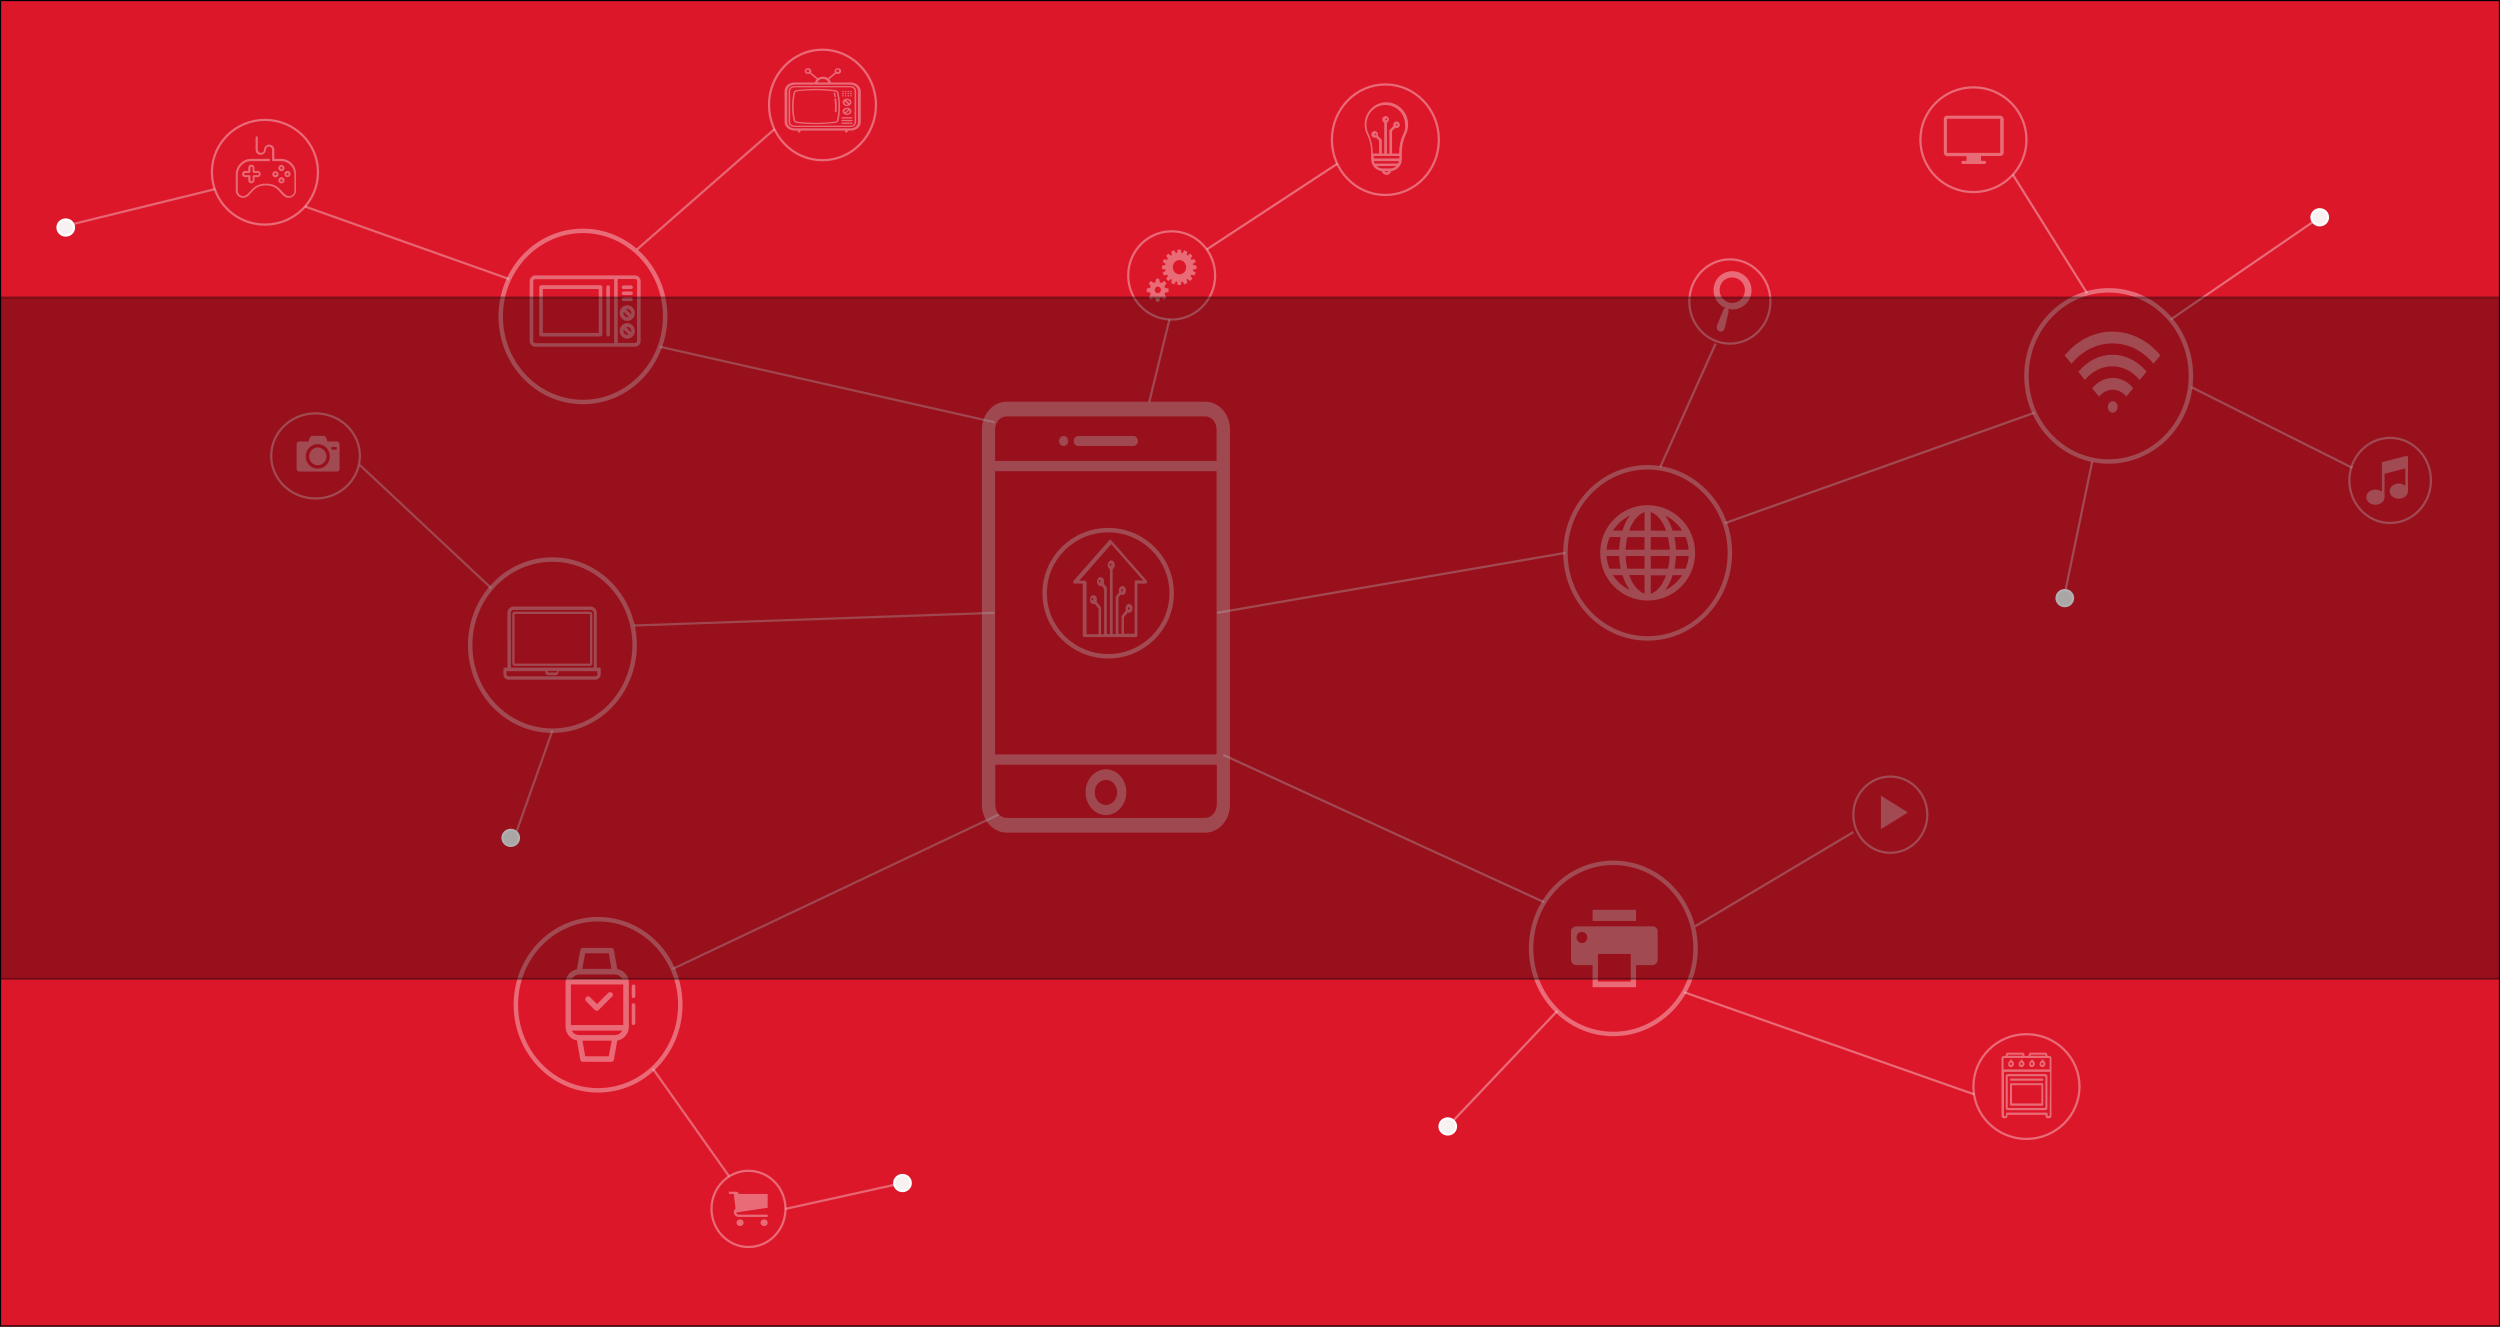 <?xml version="1.0" encoding="utf-8"?>
<!-- Generator: Adobe Illustrator 19.0.0, SVG Export Plug-In . SVG Version: 6.00 Build 0)  -->
<svg version="1.1" xmlns="http://www.w3.org/2000/svg" xmlns:xlink="http://www.w3.org/1999/xlink" x="0px" y="0px"
	 viewBox="263 123.6 1121.9 595.3" style="enable-background:new 263 123.6 1121.9 595.3;" xml:space="preserve">
<rect x="263" y="123.6" width="1121.9" height="595.3" fill="#333333" stroke="none"/>
<style type="text/css">
	.st0{fill:#DD172A;stroke:#000000;stroke-miterlimit:10;}
	.st1{opacity:0.36;}
	.st2{fill:#F9FAF8;stroke:#F9FAF8;stroke-width:0.5;stroke-miterlimit:10;}
	.st3{fill:#FFFFFF;}
	.st4{fill:#FAFAFA;}
	.st5{fill:#FEFFFD;}
	.st6{fill:#FEFEFD;}
	.st7{fill:none;stroke:#FAFAFA;stroke-miterlimit:10;}
	.st8{fill:none;stroke:#FFFFFF;stroke-miterlimit:10;}
	.st9{fill:none;stroke:#FDFDFC;stroke-miterlimit:10;}
	.st10{fill:none;stroke:#F7F2EF;stroke-miterlimit:10;}
	.st11{fill:none;stroke:#FFFFFF;stroke-width:2;stroke-miterlimit:10;}
	.st12{fill:#F7F1F1;stroke:#FFFFFF;stroke-miterlimit:10;}
	.st13{opacity:0.31;stroke:#000000;stroke-miterlimit:10;}
</style>
<g id="Capa_1">
	<g id="BackGround">
		<rect id="XMLID_79_" x="263" y="123.6" class="st0" width="1121.9" height="595.3"/>
	</g>
	<g id="iconos" class="st1">
		<g id="Capa_5">
			<g id="XMLID_89_">
				<path id="XMLID_95_" class="st2" d="M803.8,304.1h-89c-6,0-10.9,5.5-10.9,12.2v168.5c0,6.7,4.9,12.2,10.9,12.2h89
					c6,0,10.9-5.5,10.9-12.2V316.3C814.7,309.5,809.8,304.1,803.8,304.1z M709.3,334.8h99.9v127.6h-99.9L709.3,334.8L709.3,334.8z
					 M714.8,310.2h89c3,0,5.4,2.7,5.4,6.1v14.4h-99.9v-14.4C709.3,312.9,711.8,310.2,714.8,310.2z M803.8,490.9h-89
					c-3,0-5.4-2.7-5.4-6.1v-18.3h99.9v18.3C809.2,488.1,806.8,490.9,803.8,490.9z"/>
				<path id="XMLID_92_" class="st2" d="M759.3,469.1c-4.9,0-8.9,4.5-8.9,10s4,10,8.9,10s8.9-4.5,8.9-10S764.2,469.1,759.3,469.1z
					 M759.3,485.1c-2.9,0-5.3-2.7-5.3-5.9c0-3.3,2.4-5.9,5.3-5.9s5.3,2.7,5.3,5.9S762.2,485.1,759.3,485.1z"/>
				<path id="XMLID_81_" class="st2" d="M746.9,323.5h24.7c1,0,1.8-0.9,1.8-2s-0.8-2-1.8-2h-24.7c-1,0-1.8,0.9-1.8,2
					S745.9,323.5,746.9,323.5z"/>
				<path id="XMLID_80_" class="st2" d="M740.3,323.5c0.5,0,0.9-0.2,1.3-0.6c0.3-0.4,0.5-0.9,0.5-1.4s-0.2-1.1-0.5-1.4
					c-0.3-0.4-0.8-0.6-1.3-0.6s-0.9,0.2-1.3,0.6c-0.3,0.4-0.5,0.9-0.5,1.4s0.2,1.1,0.5,1.4C739.4,323.3,739.9,323.5,740.3,323.5z"/>
			</g>
		</g>
		<g id="Capa_11">
			<path id="XMLID_110_" class="st3" d="M777.6,384.2l-16-18.2c-0.2-0.3-0.6-0.3-0.8,0l-16,18.2c-0.2,0.2-0.3,0.5-0.2,0.8
				s0.3,0.5,0.6,0.5h3.7v23.2c0,0.4,0.3,0.8,0.6,0.8h23.3c0.3,0,0.6-0.3,0.6-0.8v-23.2h3.7c0.3,0,0.5-0.2,0.6-0.5
				C777.8,384.8,777.8,384.4,777.6,384.2L777.6,384.2z M761,377c0-0.3,0.2-0.5,0.4-0.5c0.2,0,0.4,0.2,0.4,0.5c0,0.3-0.2,0.5-0.4,0.5
				C761.2,377.5,761,377.3,761,377z M772.8,384c-0.3,0-0.6,0.3-0.6,0.8V408h-4.8v-7.4l1.7-2.1c0.2,0.1,0.4,0.1,0.6,0.1
				c0.9,0,1.6-0.9,1.6-2s-0.7-2-1.6-2s-1.6,0.9-1.6,2c0,0.3,0.1,0.6,0.2,0.9l-1.8,2.3c-0.1,0.1-0.2,0.3-0.2,0.5v7.7h-1.4v-16.2
				l1.1-1.4c0.2,0.1,0.4,0.2,0.7,0.2c0.9,0,1.6-0.9,1.6-2s-0.7-2-1.6-2c-0.9,0-1.6,0.9-1.6,2c0,0.3,0,0.5,0.1,0.8l-1.3,1.7
				c-0.1,0.1-0.2,0.3-0.2,0.5v16.5h-1.4V379c0.6-0.3,1-1,1-1.9c0-1.1-0.7-2-1.6-2c-0.9,0-1.6,0.9-1.6,2c0,0.9,0.4,1.6,1,1.9v29.1
				h-1.4v-20.6c0-0.2-0.1-0.4-0.2-0.5l-1.2-1.5c0.1-0.3,0.2-0.6,0.2-0.9c0-1.1-0.7-2-1.6-2s-1.6,0.9-1.6,2s0.7,2,1.6,2
				c0.2,0,0.4,0,0.5-0.1l1.1,1.4v20.3h-1.4v-11.8c0-0.2-0.1-0.4-0.2-0.5l-1.8-2.3c0.1-0.3,0.2-0.6,0.2-0.9c0-1.1-0.7-2-1.6-2
				c-0.9,0-1.6,0.9-1.6,2s0.7,2,1.6,2c0.2,0,0.4,0,0.6-0.1l1.7,2.1v11.5h-5.4V385c0-0.4-0.3-0.8-0.6-0.8h-2.7l14.4-16.4l14.4,16.4
				L772.8,384L772.8,384z M769.2,396.6c0-0.3,0.2-0.5,0.4-0.5c0.2,0,0.4,0.2,0.4,0.5s-0.2,0.5-0.4,0.5
				C769.4,397.1,769.2,396.9,769.2,396.6z M766.1,388.5c0-0.3,0.2-0.5,0.4-0.5c0.2,0,0.4,0.2,0.4,0.5s-0.2,0.5-0.4,0.5
				C766.3,389,766.1,388.8,766.1,388.5z M756.5,384.9c-0.2,0-0.4-0.2-0.4-0.5s0.2-0.5,0.4-0.5s0.4,0.2,0.4,0.5
				S756.7,384.9,756.5,384.9z M753.2,393c-0.2,0-0.4-0.2-0.4-0.5s0.2-0.5,0.4-0.5s0.4,0.2,0.4,0.5C753.6,392.8,753.4,393,753.2,393z
				"/>
		</g>
		<g id="Capa_12">
			<g id="XMLID_117_">
				<path id="XMLID_123_" class="st3" d="M527.7,398.1H494c-0.6,0-1.1,0.5-1.1,1.2v21.9c0,0.7,0.5,1.2,1.1,1.2h33.7
					c0.6,0,1.1-0.5,1.1-1.2v-21.9C528.7,398.6,528.3,398.1,527.7,398.1L527.7,398.1z M527.8,421.2c0,0.1-0.1,0.2-0.1,0.2H494
					c-0.1,0-0.1-0.1-0.1-0.2v-21.9c0-0.1,0.1-0.2,0.1-0.2h33.7c0.1,0,0.1,0.1,0.1,0.2L527.8,421.2L527.8,421.2z"/>
				<path id="XMLID_118_" class="st3" d="M531.9,423.2h-1.1v-24.5c0-1.6-1.2-2.9-2.7-2.9h-34.7c-1.5,0-2.7,1.3-2.7,2.9v24.5h-1.1
					c-0.4,0-0.7,0.3-0.7,0.8v2.1c0,1.4,1,2.5,2.3,2.5h39.1c1.2,0,2.3-1.1,2.3-2.5V424C532.6,423.5,532.3,423.2,531.9,423.2z
					 M492.2,398.7c0-0.8,0.6-1.4,1.3-1.4h34.7c0.7,0,1.3,0.6,1.3,1.4v24.5h-37.2L492.2,398.7L492.2,398.7z M508.8,424.7h4.1v0.4
					c0,0.2-0.1,0.3-0.3,0.3h-3.5c-0.2,0-0.3-0.1-0.3-0.3V424.7L508.8,424.7z M531.2,426.1c0,0.5-0.4,1-0.9,1h-39.1
					c-0.5,0-0.9-0.4-0.9-1v-1.3h1.1h16.3v0.4c0,0.7,0.6,1.4,1.2,1.4h3.5c0.7,0,1.2-0.6,1.2-1.4v-0.4h16.3h1.1v1.3H531.2z"/>
			</g>
		</g>
		<g id="Capa_13">
			<g id="XMLID_17_">
				<path id="XMLID_33_" class="st4" d="M548,247.2h-44.8c-1.4,0-2.5,1.2-2.5,2.6v26.8c0,1.4,1.1,2.6,2.5,2.6H548
					c1.4,0,2.5-1.2,2.5-2.6v-26.8C550.5,248.4,549.4,247.2,548,247.2z M502.3,276.6v-26.8c0-0.5,0.4-0.9,0.9-0.9h35.4v28.7h-35.4
					C502.7,277.5,502.3,277.1,502.3,276.6z M548.9,276.6c0,0.5-0.4,0.9-0.9,0.9h-7.8v-28.7h7.8c0.5,0,0.9,0.4,0.9,0.9V276.6z"/>
				<path id="XMLID_12_" class="st4" d="M535.9,251.6c-0.4,0-0.8,0.4-0.8,0.8v21.4c0,0.5,0.4,0.8,0.8,0.8c0.4,0,0.8-0.4,0.8-0.8
					v-21.4C536.7,252,536.4,251.6,535.9,251.6z"/>
				<path id="XMLID_29_" class="st4" d="M532.5,251.6h-26.7c-0.4,0-0.8,0.4-0.8,0.8v21.4c0,0.5,0.4,0.8,0.8,0.8h26.7
					c0.4,0,0.8-0.4,0.8-0.8v-21.4C533.3,252,532.9,251.6,532.5,251.6z M531.7,273h-25.1v-19.7h25.1V273z"/>
				<path id="XMLID_25_" class="st4" d="M544.5,268.6c-1.9,0-3.4,1.6-3.4,3.5s1.5,3.5,3.4,3.5s3.4-1.6,3.4-3.5
					S546.4,268.6,544.5,268.6z M546.3,272.1c0,0.2,0,0.4-0.1,0.6l-2.2-2.3c0.2-0.1,0.4-0.1,0.5-0.1
					C545.5,270.3,546.3,271.1,546.3,272.1z M542.8,272.1c0-0.2,0-0.4,0.1-0.6l2.2,2.3c-0.2,0.1-0.4,0.1-0.5,0.1
					C543.6,273.9,542.8,273.1,542.8,272.1z"/>
				<path id="XMLID_21_" class="st4" d="M544.5,260.6c-1.9,0-3.4,1.6-3.4,3.5s1.5,3.5,3.4,3.5s3.4-1.6,3.4-3.5
					S546.4,260.6,544.5,260.6z M546.3,264.1c0,0.2,0,0.4-0.1,0.6l-2.2-2.3c0.2-0.1,0.4-0.1,0.5-0.1
					C545.5,262.2,546.3,263.1,546.3,264.1z M542.8,264.1c0-0.2,0-0.4,0.1-0.6l2.2,2.3c-0.2,0.1-0.4,0.1-0.5,0.1
					C543.6,265.9,542.8,265.1,542.8,264.1z"/>
				<path id="XMLID_3_" class="st4" d="M542.8,258.7h3.4c0.4,0,0.8-0.4,0.8-0.8c0-0.4-0.4-0.8-0.8-0.8h-3.4c-0.4,0-0.8,0.4-0.8,0.8
					C542,258.3,542.4,258.7,542.8,258.7z"/>
				<path id="XMLID_2_" class="st4" d="M542.8,256h3.4c0.4,0,0.8-0.4,0.8-0.8s-0.4-0.8-0.8-0.8h-3.4c-0.4,0-0.8,0.4-0.8,0.8
					S542.4,256,542.8,256z"/>
				<path id="XMLID_16_" class="st4" d="M542.8,253.3h3.4c0.4,0,0.8-0.4,0.8-0.8c0-0.5-0.4-0.8-0.8-0.8h-3.4c-0.4,0-0.8,0.4-0.8,0.8
					S542.4,253.3,542.8,253.3z"/>
			</g>
		</g>
		<g id="Capa_14">
			<g id="XMLID_30_">
				<path id="XMLID_35_" class="st3" d="M540,558.5l-1.5-8.5c-0.1-0.6-0.6-1-1.2-1h-12.7c-0.6,0-1.1,0.4-1.2,1l-1.5,8.6
					c-2.9,0.5-5.1,3.1-5.1,6.1v19.7c0,3,2.2,5.6,5.1,6.1l1.5,8.6c0.1,0.6,0.6,1,1.2,1h12.7c0.6,0,1.1-0.4,1.2-1l1.5-8.5
					c2.9-0.5,5.2-3.1,5.2-6.1v-19.9C545.2,561.5,542.9,559,540,558.5z M519.2,583.6v-18.2h23.5v18.2H519.2z M525.6,551.4h10.6l1.2,7
					h-13.1L525.6,551.4z M522.9,560.9h16l0,0c1.4,0,2.7,0.8,3.3,2h-22.6C520.3,561.7,521.5,560.9,522.9,560.9z M536.2,597.6h-10.6
					l-1.2-7h13.1L536.2,597.6z M538.9,588.1L538.9,588.1h-16c-1.4,0-2.7-0.8-3.3-2h22.6C541.6,587.3,540.4,588.1,538.9,588.1z"/>
				<path id="XMLID_19_" class="st3" d="M537.7,569.2c-0.5-0.5-1.3-0.5-1.8,0l-5,5l-3.1-3.1c-0.5-0.5-1.3-0.5-1.8,0s-0.5,1.3,0,1.8
					l3.9,3.9c0.2,0.2,0.5,0.4,0.9,0.4c0.4,0,0.6-0.1,0.9-0.4l5.9-5.9C538.2,570.5,538.2,569.7,537.7,569.2z"/>
				<path id="XMLID_18_" class="st3" d="M547.3,565.4c-0.5,0-0.8,0.4-0.8,0.8v4.5c0,0.5,0.4,0.8,0.8,0.8c0.5,0,0.8-0.4,0.8-0.8v-4.5
					C548.1,565.7,547.8,565.4,547.3,565.4z"/>
				<path id="XMLID_28_" class="st3" d="M547.3,573.8c-0.5,0-0.8,0.4-0.8,0.8v8.2c0,0.5,0.4,0.8,0.8,0.8c0.5,0,0.8-0.4,0.8-0.8v-8.2
					C548.1,574.2,547.8,573.8,547.3,573.8z"/>
			</g>
		</g>
		<g id="Capa_15">
			<path id="XMLID_31_" class="st3" d="M1211.1,293.2c3.6,0,6.8,1.7,9.2,4.6l-3.1,3.7c-1.6-1.9-3.7-3-6.1-3c-2.4,0-4.6,1.2-6.1,3.1
				l-3.1-3.7C1204.2,295,1207.5,293.2,1211.1,293.2z M1195.7,290.4c4.1-4.9,9.5-7.6,15.3-7.6s11.2,2.7,15.3,7.6l-3.1,3.7
				c-3.3-3.9-7.6-6.1-12.3-6.1s-9,2.2-12.3,6.1L1195.7,290.4z M1222.9,275.3c3.6,1.8,6.9,4.5,9.6,7.8l0,0l-3.1,3.7
				c-4.9-5.9-11.4-9.1-18.4-9.1c-6.9,0-13.5,3.2-18.4,9.1l-3.1-3.7c2.8-3.3,6-6,9.6-7.8c3.7-1.9,7.7-2.9,11.8-2.9
				C1215.2,272.4,1219.1,273.4,1222.9,275.3L1222.9,275.3z M1208.9,306.2c0-1.4,1-2.6,2.2-2.6c1.2,0,2.2,1.2,2.2,2.6
				c0,1.4-1,2.6-2.2,2.6C1209.9,308.8,1208.9,307.6,1208.9,306.2z"/>
		</g>
		<g id="Capa_16">
			<path id="XMLID_55_" class="st3" d="M1002.4,350.3c-11.8,0-21.3,9.6-21.3,21.4c0,11.8,9.5,21.4,21.3,21.4s21.3-9.6,21.3-21.4
				C1023.7,359.9,1014.1,350.3,1002.4,350.3z M1014.4,378.8c0.4-1.8,0.6-3.7,0.7-5.7h5.7c-0.1,2-0.6,3.9-1.4,5.7H1014.4z
				 M990.3,364.6c-0.4,1.8-0.6,3.7-0.7,5.7H984c0.1-2,0.6-3.9,1.4-5.7H990.3z M1011.5,364.6c0.4,1.8,0.7,3.7,0.8,5.7h-8.5v-5.7
				H1011.5z M1003.8,361.7v-8.3c0.6,0.2,1.3,0.5,1.9,1c1.2,0.8,2.3,2.1,3.3,3.7c0.7,1.1,1.2,2.3,1.7,3.7L1003.8,361.7L1003.8,361.7z
				 M995.8,358.1c1-1.6,2.1-2.9,3.3-3.7c0.6-0.4,1.3-0.8,1.9-1v8.3h-6.9C994.5,360.4,995.1,359.2,995.8,358.1L995.8,358.1z
				 M1001,364.6v5.7h-8.5c0.1-2,0.3-3.9,0.8-5.7H1001z M985.3,378.8c-0.8-1.8-1.2-3.7-1.4-5.7h5.7c0.1,2,0.3,3.9,0.7,5.7H985.3z
				 M992.5,373.1h8.5v5.7h-7.7C992.8,377,992.6,375.1,992.5,373.1z M1001,381.7v8.3c-0.6-0.2-1.3-0.5-1.9-1
				c-1.2-0.8-2.3-2.1-3.3-3.7c-0.7-1.1-1.2-2.3-1.7-3.7L1001,381.7L1001,381.7z M1009,385.4c-1,1.6-2.1,2.9-3.3,3.7
				c-0.6,0.4-1.3,0.8-1.9,1v-8.3h6.9C1010.2,383,1009.6,384.3,1009,385.4L1009,385.4z M1003.8,378.8v-5.7h8.5
				c-0.1,2-0.3,3.9-0.8,5.7H1003.8z M1015.1,370.3c-0.1-2-0.3-3.9-0.7-5.7h5c0.8,1.8,1.2,3.7,1.4,5.7H1015.1z M1017.9,361.7h-4.3
				c-0.8-2.6-2-4.9-3.3-6.7c1.9,0.9,3.6,2.1,5.1,3.6C1016.4,359.6,1017.2,360.6,1017.9,361.7z M989.3,358.6c1.5-1.5,3.2-2.7,5.1-3.6
				c-1.4,1.8-2.5,4.1-3.3,6.7h-4.3C987.5,360.6,988.4,359.6,989.3,358.6z M986.8,381.7h4.3c0.8,2.6,2,4.9,3.3,6.7
				c-1.9-0.9-3.6-2.1-5.1-3.6C988.4,383.8,987.5,382.8,986.8,381.7z M1015.4,384.8c-1.5,1.5-3.2,2.7-5.1,3.6
				c1.4-1.8,2.5-4.1,3.3-6.7h4.3C1017.2,382.8,1016.4,383.8,1015.4,384.8z"/>
		</g>
		<g id="Capa_17">
			<path id="XMLID_60_" class="st3" d="M977.7,531.9h19.5v5h-19.5V531.9z"/>
			<path id="XMLID_56_" class="st3" d="M1004.6,539.3h-34.2c-1.3,0-2.4,1.1-2.4,2.5v12.4c0,1.4,1.1,2.5,2.4,2.5h7.3v9.9h19.5v-9.9
				h7.3c1.3,0,2.4-1.1,2.4-2.5v-12.4C1007.1,540.4,1006,539.3,1004.6,539.3z M972.9,546.8c-1.3,0-2.4-1.1-2.4-2.5
				c0-1.4,1.1-2.5,2.4-2.5s2.4,1.1,2.4,2.5C975.3,545.7,974.2,546.8,972.9,546.8z M994.8,564.1h-14.7v-12.4h14.7V564.1z"/>
		</g>
		<g id="Capa_18">
			<path id="XMLID_119_" class="st5" d="M785.6,252l0.9-1.3l-1-1l-1.3,0.9c-0.2-0.1-0.5-0.2-0.7-0.3l-0.3-1.6h-1.4l-0.3,1.6
				c-0.3,0.1-0.5,0.2-0.7,0.3l-1.3-0.9l-1,1l0.9,1.3c-0.1,0.2-0.2,0.5-0.3,0.8l-1.5,0.3v1.5l1.5,0.3c0.1,0.3,0.2,0.5,0.3,0.8
				l-0.9,1.3l1,1l1.3-0.9c0.2,0.1,0.5,0.2,0.7,0.3l0.3,1.6h1.4l0.3-1.6c0.3-0.1,0.5-0.2,0.7-0.3l1.3,0.9l1-1l-0.9-1.3
				c0.1-0.2,0.2-0.5,0.3-0.8l1.5-0.3v-1.5l-1.5-0.3C785.8,252.5,785.7,252.2,785.6,252L785.6,252z M782.6,255.2
				c-0.8,0-1.4-0.7-1.4-1.5s0.6-1.5,1.4-1.5s1.4,0.7,1.4,1.5S783.3,255.2,782.6,255.2z M799.9,244.3v-1.5l-1.5-0.3
				c0-0.2-0.1-0.4-0.1-0.5l1.3-0.8l-0.5-1.3l-1.5,0.3c-0.1-0.2-0.2-0.3-0.3-0.5l0.8-1.3l-1-1l-1.2,0.9c-0.1-0.1-0.3-0.2-0.4-0.3
				l0.3-1.5l-1.3-0.6l-0.8,1.3c-0.2,0-0.3-0.1-0.5-0.1l-0.3-1.5h-1.4l-0.3,1.5c-0.2,0-0.3,0.1-0.5,0.1l-0.8-1.3l-1.3,0.6l0.3,1.5
				c-0.2,0.1-0.3,0.2-0.4,0.3l-1.2-0.9l-1,1l0.8,1.3c-0.1,0.1-0.2,0.3-0.3,0.5l-1.5-0.3l-0.5,1.3l1.3,0.8c0,0.2-0.1,0.4-0.1,0.5
				l-1.5,0.3v1.5l1.5,0.3c0,0.2,0.1,0.4,0.1,0.5l-1.3,0.8l0.5,1.3l1.5-0.3c0.1,0.2,0.2,0.3,0.3,0.5l-0.8,1.3l1,1l1.2-0.9
				c0.1,0.1,0.3,0.2,0.4,0.3l-0.3,1.5l1.3,0.6l0.8-1.3c0.2,0,0.3,0.1,0.5,0.1l0.3,1.5h1.4l0.3-1.5c0.2,0,0.3-0.1,0.5-0.1l0.8,1.3
				l1.3-0.6l-0.3-1.5c0.2-0.1,0.3-0.2,0.4-0.3l1.2,0.9l1-1l-0.8-1.3c0.1-0.1,0.2-0.3,0.3-0.5l1.5,0.3l0.5-1.3l-1.3-0.8
				c0-0.2,0.1-0.4,0.1-0.5L799.9,244.3z M792.3,246.7c-1.7,0-3-1.4-3-3.2c0-1.8,1.4-3.2,3-3.2s3,1.4,3,3.2
				C795.3,245.3,794,246.7,792.3,246.7z"/>
		</g>
		<g id="Capa_19">
			<g id="XMLID_139_">
				<path id="XMLID_162_" class="st3" d="M1170.1,602.5c0.8,0,1.4-0.7,1.4-1.5c0-0.7-0.4-1.2-0.9-1.4v-0.1c0-0.3-0.2-0.5-0.4-0.5
					s-0.4,0.2-0.4,0.5v0.1c-0.5,0.2-0.9,0.8-0.9,1.4C1168.7,601.8,1169.3,602.5,1170.1,602.5z M1170.1,600.5c0.3,0,0.5,0.2,0.5,0.5
					s-0.2,0.5-0.5,0.5s-0.5-0.2-0.5-0.5S1169.8,600.5,1170.1,600.5z"/>
				<path id="XMLID_159_" class="st3" d="M1165.4,602.5c0.8,0,1.4-0.7,1.4-1.5c0-0.7-0.4-1.2-0.9-1.4v-0.1c0-0.3-0.2-0.5-0.4-0.5
					s-0.4,0.2-0.4,0.5v0.1c-0.5,0.2-0.9,0.8-0.9,1.4C1164,601.8,1164.6,602.5,1165.4,602.5z M1165.4,600.5c0.3,0,0.5,0.2,0.5,0.5
					s-0.2,0.5-0.5,0.5s-0.5-0.2-0.5-0.5S1165.1,600.5,1165.4,600.5z"/>
				<path id="XMLID_156_" class="st3" d="M1179.5,602.5c0.8,0,1.4-0.7,1.4-1.5c0-0.7-0.4-1.2-0.9-1.4v-0.1c0-0.3-0.2-0.5-0.4-0.5
					s-0.4,0.2-0.4,0.5v0.1c-0.5,0.2-0.9,0.8-0.9,1.4C1178.1,601.8,1178.7,602.5,1179.5,602.5z M1179.5,600.5c0.3,0,0.5,0.2,0.5,0.5
					s-0.2,0.5-0.5,0.5s-0.5-0.2-0.5-0.5S1179.2,600.5,1179.5,600.5z"/>
				<path id="XMLID_153_" class="st3" d="M1174.8,602.5c0.8,0,1.4-0.7,1.4-1.5c0-0.7-0.4-1.2-0.9-1.4v-0.1c0-0.3-0.2-0.5-0.4-0.5
					c-0.2,0-0.4,0.2-0.4,0.5v0.1c-0.5,0.2-0.9,0.8-0.9,1.4C1173.4,601.8,1174,602.5,1174.8,602.5z M1174.8,600.5
					c0.3,0,0.5,0.2,0.5,0.5s-0.2,0.5-0.5,0.5c-0.3,0-0.5-0.2-0.5-0.5S1174.5,600.5,1174.8,600.5z"/>
				<path id="XMLID_129_" class="st3" d="M1179.5,607.6h-14.1c-0.2,0-0.4,0.2-0.4,0.5s0.2,0.5,0.4,0.5h14.1c0.2,0,0.4-0.2,0.4-0.5
					C1179.9,607.9,1179.8,607.6,1179.5,607.6z"/>
				<path id="XMLID_149_" class="st3" d="M1180.9,605.6H1164c-0.5,0-0.9,0.4-0.9,1v14.2c0,0.5,0.4,1,0.9,1h16.9c0.5,0,0.9-0.4,0.9-1
					v-14.2C1181.8,606.1,1181.4,605.6,1180.9,605.6z M1180.9,620.8C1180.9,620.8,1180.9,620.9,1180.9,620.8H1164l0,0v-14.2l0,0h16.9
					l0,0V620.8z"/>
				<path id="XMLID_146_" class="st3" d="M1179.5,609.7h-14.1c-0.2,0-0.4,0.2-0.4,0.5v9.1c0,0.3,0.2,0.5,0.4,0.5h14.1
					c0.2,0,0.4-0.2,0.4-0.5v-9.1C1179.9,609.9,1179.8,609.7,1179.5,609.7z M1179.1,618.8h-13.2v-8.2h13.2V618.8z"/>
				<path id="XMLID_140_" class="st3" d="M1182.8,597.5h-1V597c0-0.5-0.4-1-0.9-1h-6.6c-0.5,0-0.9,0.4-0.9,1v0.5h-1.9V597
					c0-0.5-0.4-1-0.9-1h-6.6c-0.5,0-0.9,0.4-0.9,1v0.5h-1c-0.5,0-0.9,0.4-0.9,1v25.9c0,0.5,0.4,1,0.9,1h0.9c0.5,0,0.9-0.4,0.9-1
					v-0.5h17v0.5c0,0.5,0.4,1,0.9,1h0.9c0.5,0,0.9-0.4,0.9-1v-25.9C1183.7,597.9,1183.3,597.5,1182.8,597.5z M1174.3,596.9
					L1174.3,596.9h6.6l0,0v0.5h-6.6V596.9z M1164,596.9L1164,596.9h6.6l0,0v0.5h-6.6V596.9z M1162.1,598.4h20.7l0,0v5.1h-20.7V598.4
					C1162.1,598.5,1162.1,598.4,1162.1,598.4z M1182.8,624.4h-0.9l0,0v-1c0-0.3-0.2-0.5-0.4-0.5h-17.9c-0.2,0-0.4,0.2-0.4,0.5v1l0,0
					h-0.9l0,0v-19.8h20.7L1182.8,624.4L1182.8,624.4z"/>
			</g>
		</g>
		<g id="Capa_20">
			<path id="XMLID_154_" class="st3" d="M892,172.4c-1.9-1.9-4.3-2.9-7-2.9c-5.3,0.1-9.6,4.5-9.6,10c0,1.6,0.4,3.1,1.1,4.5
				c1.2,2.3,1.8,5,1.8,7.8v3.2c0,2.8,2.1,5.1,4.8,5.4c0.2,1,1.1,1.7,2.1,1.7s1.9-0.7,2.1-1.7c2.7-0.3,4.8-2.6,4.8-5.4v-3.2
				c0-2.7,0.6-5.4,1.8-7.9c0.7-1.4,1-2.9,1-4.4C894.9,176.8,893.9,174.3,892,172.4L892,172.4z M891,193.6v1.1h-11.5v-1.1H891z
				 M884.7,177.2c0-0.2,0.2-0.4,0.4-0.4s0.4,0.2,0.4,0.4c0,0.2-0.2,0.4-0.4,0.4S884.7,177.4,884.7,177.2z M883.6,199.2
				c-1.1,0-2.1-0.4-2.8-1.1h8.8c-0.7,0.7-1.7,1.1-2.8,1.1H883.6L883.6,199.2z M879.9,197c-0.2-0.3-0.3-0.7-0.4-1.1h11.3
				c-0.1,0.4-0.2,0.8-0.4,1.1H879.9L879.9,197z M885.2,200.9c-0.4,0-0.7-0.2-0.9-0.5h1.8C885.9,200.7,885.6,200.9,885.2,200.9z
				 M892.9,183.4c-1.3,2.6-2,5.5-2,8.4v0.7h-3.2v-10.1l1.4-1.4c0.2,0.1,0.4,0.1,0.6,0.1c0.8,0,1.5-0.7,1.5-1.5s-0.7-1.5-1.5-1.5
				s-1.5,0.7-1.5,1.5c0,0.2,0,0.4,0.1,0.6l-1.6,1.6c-0.1,0.1-0.2,0.2-0.2,0.4v10.3h-1.1v-13.9c0.5-0.2,0.9-0.8,0.9-1.4
				c0-0.8-0.7-1.5-1.5-1.5s-1.5,0.7-1.5,1.5c0,0.6,0.4,1.2,0.9,1.4v13.9h-1.1v-6c0-0.1-0.1-0.3-0.2-0.4l-1.6-1.6
				c0.1-0.2,0.1-0.4,0.1-0.6c0-0.8-0.7-1.5-1.5-1.5s-1.5,0.7-1.5,1.5s0.7,1.5,1.5,1.5c0.2,0,0.4,0,0.6-0.1l1.4,1.4v5.8H879v-0.7
				c0-2.9-0.7-5.8-1.9-8.3c-0.6-1.2-0.9-2.6-0.9-4c0-4.8,3.8-8.8,8.5-8.8c2.3,0,4.5,0.9,6.2,2.5c1.7,1.7,2.6,3.9,2.6,6.3
				C893.8,180.9,893.5,182.2,892.9,183.4L892.9,183.4z M889.4,179.6c0-0.2,0.2-0.4,0.4-0.4s0.4,0.2,0.4,0.4s-0.2,0.4-0.4,0.4
				C889.6,180,889.4,179.8,889.4,179.6z M880.3,184.3c-0.2,0-0.4-0.2-0.4-0.4s0.2-0.4,0.4-0.4s0.4,0.2,0.4,0.4
				S880.5,184.3,880.3,184.3z"/>
		</g>
		<g id="Capa_21">
			<path id="XMLID_269_" class="st6" d="M401.7,328.4c0,2.2,1.8,4,3.9,4c2.2,0,3.9-1.8,3.9-4c0-2.2-1.8-4-3.9-4
				C403.5,324.4,401.7,326.2,401.7,328.4z M414.1,321.7h-4.2c-0.3-1.2-0.6-2.5-1.8-2.5h-4.8c-1.2,0-1.5,1.2-1.8,2.5h-4.2
				c-0.7,0-1.2,0.6-1.2,1.2V334c0,0.7,0.5,1.2,1.2,1.2h16.9c0.7,0,1.2-0.6,1.2-1.2v-11.1C415.3,322.2,414.7,321.7,414.1,321.7z
				 M405.6,333.9c-3,0-5.4-2.4-5.4-5.5s2.4-5.5,5.4-5.5s5.4,2.4,5.4,5.5S408.6,333.9,405.6,333.9z M414.1,325.4h-2.4v-1.2h2.4V325.4
				z"/>
		</g>
		<g id="Capa_22">
			<g id="XMLID_177_">
				<g id="XMLID_178_">
					<g id="XMLID_179_">
						<path id="XMLID_193_" class="st6" d="M375.8,205.9c0.7,0,1.4-0.6,1.4-1.4v-1.4h1.4c0.7,0,1.4-0.6,1.4-1.4s-0.6-1.4-1.4-1.4
							h-1.4v-1.4c0-0.8-0.6-1.4-1.4-1.4c-0.8,0-1.4,0.6-1.4,1.4v1.4H373c-0.7,0-1.4,0.6-1.4,1.4s0.6,1.4,1.4,1.4h1.4v1.4
							C374.4,205.3,375,205.9,375.8,205.9z M373.1,202.2c-0.2,0-0.5-0.2-0.5-0.5s0.2-0.5,0.5-0.5h1.8c0.2,0,0.5-0.2,0.5-0.5v-1.8
							c0-0.3,0.2-0.5,0.5-0.5c0.2,0,0.5,0.2,0.5,0.5v1.8c0,0.3,0.2,0.5,0.5,0.5h1.8c0.2,0,0.5,0.2,0.5,0.5s-0.2,0.5-0.5,0.5h-1.8
							c-0.2,0-0.5,0.2-0.5,0.5v1.8c0,0.3-0.2,0.5-0.5,0.5c-0.2,0-0.5-0.2-0.5-0.5v-1.8c0-0.3-0.2-0.5-0.5-0.5H373.1z"/>
						<path id="XMLID_173_" class="st6" d="M389.3,194.9h-3.2v-4.1c0-1.3-1-2.3-2.3-2.3c-1.2,0-2.3,1-2.3,2.3c0,0.8-0.6,1.4-1.4,1.4
							c-0.8,0-1.4-0.6-1.4-1.4v-5.5c0-0.3-0.2-0.5-0.5-0.5c-0.3,0-0.5,0.2-0.5,0.5v5.5c0,1.3,1,2.3,2.3,2.3c1.2,0,2.3-1,2.3-2.3
							c0-0.8,0.6-1.4,1.4-1.4c0.8,0,1.4,0.6,1.4,1.4v4.6c0,0.3,0.2,0.5,0.5,0.5h3.6c3.2,0,5.9,2.7,5.9,6v7.4c0,1.5-1.3,2.3-2.3,2.3
							c-1.3,0-2.1-0.9-3.1-2c-1.4-1.6-3.2-3.6-7.3-3.6s-5.9,2-7.3,3.6c-1,1.1-1.8,2-3.1,2c-0.9,0-2.3-0.9-2.3-2.3v-7.4
							c0-3.2,2.7-6,5.9-6h8.1c0.2,0,0.5-0.2,0.5-0.5s-0.2-0.5-0.5-0.5h-8.1c-3.7,0-6.8,3.2-6.8,6.9v7.4c0,1.9,1.7,3.2,3.2,3.2
							c1.7,0,2.7-1.1,3.7-2.3c1.4-1.5,2.9-3.3,6.6-3.3s5.3,1.7,6.6,3.3c1,1.2,2,2.3,3.7,2.3c1.5,0,3.2-1.3,3.2-3.2v-7.4
							C396,198,392.9,194.9,389.3,194.9z"/>
						<path id="XMLID_189_" class="st6" d="M392,203.1c0.7,0,1.4-0.6,1.4-1.4s-0.6-1.4-1.4-1.4s-1.4,0.6-1.4,1.4
							S391.2,203.1,392,203.1z M392,201.3c0.2,0,0.5,0.2,0.5,0.5s-0.2,0.5-0.5,0.5c-0.2,0-0.5-0.2-0.5-0.5
							C391.5,201.5,391.7,201.3,392,201.3z"/>
						<path id="XMLID_186_" class="st6" d="M389.3,197.6c-0.7,0-1.4,0.6-1.4,1.4s0.6,1.4,1.4,1.4c0.8,0,1.4-0.6,1.4-1.4
							S390,197.6,389.3,197.6z M389.3,199.5c-0.2,0-0.5-0.2-0.5-0.5s0.2-0.5,0.5-0.5c0.2,0,0.5,0.2,0.5,0.5
							C389.7,199.3,389.5,199.5,389.3,199.5z"/>
						<path id="XMLID_183_" class="st6" d="M386.6,200.4c-0.7,0-1.4,0.6-1.4,1.4s0.6,1.4,1.4,1.4c0.8,0,1.4-0.6,1.4-1.4
							S387.3,200.4,386.6,200.4z M386.6,202.2c-0.2,0-0.5-0.2-0.5-0.5s0.2-0.5,0.5-0.5c0.2,0,0.5,0.2,0.5,0.5
							C387,202,386.8,202.2,386.6,202.2z"/>
						<path id="XMLID_180_" class="st6" d="M389.3,205.9c0.7,0,1.4-0.6,1.4-1.4s-0.6-1.4-1.4-1.4c-0.8,0-1.4,0.6-1.4,1.4
							S388.5,205.9,389.3,205.9z M389.3,204.1c0.2,0,0.5,0.2,0.5,0.5s-0.2,0.5-0.5,0.5c-0.2,0-0.5-0.2-0.5-0.5
							S389,204.1,389.3,204.1z"/>
					</g>
				</g>
			</g>
		</g>
		<g id="Capa_23">
			<g id="XMLID_184_">
				<path id="XMLID_185_" class="st5" d="M1160.6,175.5L1160.6,175.5L1160.6,175.5h-23.8h-0.1l0,0c-0.8,0.1-1.4,0.6-1.4,1.4v0.1
					v15.1c0,0.3,0.1,0.5,0.2,0.8c0.3,0.5,0.7,0.8,1.4,0.8h8.6v2.1h-1.6c-0.4,0-0.7,0.3-0.7,0.7s0.3,0.7,0.7,0.7h9.7
					c0.4,0,0.7-0.3,0.7-0.7c0-0.4-0.3-0.7-0.7-0.7h-1.6v-2.2h8.6c0.6,0,1.1-0.3,1.4-0.8c0.1-0.2,0.2-0.5,0.2-0.8v-15v-0.1
					C1161.9,176.1,1161.3,175.5,1160.6,175.5z M1160.6,177v15.1c0,0.1,0,0.1-0.1,0.1h-23.7c-0.1,0-0.1,0-0.1-0.1V177v-0.1h23.9
					L1160.6,177L1160.6,177z"/>
			</g>
		</g>
		<g id="Capa_24">
			<path id="XMLID_187_" class="st3" d="M1342.4,328.3h1.2V344c0,1.9-1.8,3.4-4.1,3.4c-2.3,0-4.1-1.5-4.1-3.4s1.8-3.4,4.1-3.4
				c1.1,0,2.2,0.4,2.9,1v-7.8l-9.3,2.4v10.5c0,1.9-1.8,3.4-4.1,3.4c-2.3,0-4.1-1.5-4.1-3.4s1.8-3.4,4.1-3.4c1.1,0,2.2,0.4,2.9,1V331
				L1342.4,328.3z"/>
		</g>
		<g id="Capa_25">
			<path id="XMLID_182_" class="st3" d="M1107.1,480.7l12.1,7.5l-12.1,7.5V480.7z"/>
		</g>
		<g id="Capa_26">
			<path id="XMLID_192_" class="st3" d="M1037,270.9l1.6-6.9c0.2-0.7,0.1-1.4-0.1-1.8c1.9,0.5,4,0.3,5.9-0.7
				c4.2-2.1,5.8-7.3,3.7-11.5c-2.2-4.2-7.3-5.9-11.5-3.8c-4.2,2.1-5.8,7.3-3.7,11.5c1,1.9,2.5,3.3,4.4,4c-0.4,0.2-0.9,0.7-1.1,1.4
				l-2.7,6.6c-0.4,1.1,0.1,2.3,1.2,2.6C1035.6,272.7,1036.7,272,1037,270.9z M1035.3,256.4c-1.4-2.8-0.3-6.3,2.4-7.7
				c2.8-1.4,6.2-0.3,7.7,2.5s0.3,6.3-2.4,7.7C1040.2,260.4,1036.8,259.3,1035.3,256.4z"/>
		</g>
		<g id="Capa_28">
			<g id="XMLID_230_">
				<path id="XMLID_262_" class="st3" d="M644.7,160.6h-8.8c-0.1-0.5-0.4-1-0.8-1.4l3.1-2.6c0.2,0.1,0.5,0.2,0.8,0.2
					c0.8,0,1.5-0.6,1.5-1.3c0-0.7-0.7-1.3-1.5-1.3c-0.8,0-1.5,0.6-1.5,1.3c0,0.2,0.1,0.5,0.2,0.6l-3.1,2.6c-1.3-0.9-3.2-0.9-4.6,0
					l-3.1-2.6c0.1-0.2,0.2-0.4,0.2-0.6c0-0.7-0.7-1.3-1.5-1.3s-1.5,0.6-1.5,1.3c0,0.7,0.7,1.3,1.5,1.3c0.3,0,0.5-0.1,0.8-0.2
					l3.1,2.6c-0.4,0.4-0.7,0.9-0.8,1.4h-9.1c-2.5,0-4.5,1.7-4.5,3.8v14c0,2.1,2,3.8,4.5,3.8h1.4v0.4c0,0.3,0.3,0.5,0.6,0.5
					s0.6-0.2,0.6-0.5v-0.4h20v0.4c0,0.3,0.3,0.5,0.6,0.5c0.3,0,0.6-0.2,0.6-0.5v-0.4h1.4c2.5,0,4.5-1.7,4.5-3.8v-14
					C649.1,162.3,647.1,160.6,644.7,160.6L644.7,160.6z M638.9,154.8c0.4,0,0.7,0.3,0.7,0.6s-0.3,0.6-0.7,0.6s-0.7-0.3-0.7-0.6
					C638.2,155.1,638.5,154.8,638.9,154.8z M625.5,156.1c-0.4,0-0.7-0.3-0.7-0.6c0-0.3,0.3-0.6,0.7-0.6s0.7,0.3,0.7,0.6
					C626.3,155.8,625.9,156.1,625.5,156.1z M630.5,159.6c1-0.8,2.5-0.8,3.5,0c0.3,0.3,0.6,0.6,0.7,1h-4.8
					C629.9,160.2,630.2,159.9,630.5,159.6L630.5,159.6z M648,178.4c0,1.5-1.5,2.8-3.3,2.8h-25.1c-1.8,0-3.3-1.3-3.3-2.8v-14
					c0-1.5,1.5-2.8,3.3-2.8h25.1c1.8,0,3.3,1.3,3.3,2.8V178.4z"/>
				<path id="XMLID_259_" class="st3" d="M644.6,162.2h-25.1c-1.5,0-2.6,1-2.6,2.2v14c0,1.2,1.2,2.2,2.6,2.2h25.1
					c1.5,0,2.6-1,2.6-2.2v-14C647.3,163.2,646.1,162.2,644.6,162.2L644.6,162.2z M646.5,178.4c0,0.9-0.8,1.6-1.9,1.6h-25.1
					c-1,0-1.9-0.7-1.9-1.6v-14c0-0.9,0.8-1.6,1.9-1.6h25.1c1,0,1.9,0.7,1.9,1.6V178.4z"/>
				<path id="XMLID_256_" class="st3" d="M637.8,164c-5.7-0.7-11.5-0.7-17.2,0c-0.8,0.1-1.4,0.6-1.5,1.2c-0.9,4.1-0.9,8.3,0,12.4
					c0.1,0.6,0.8,1.1,1.5,1.2c2.9,0.4,5.7,0.5,8.6,0.5c2.9,0,5.8-0.2,8.6-0.5c0.8-0.1,1.4-0.6,1.5-1.2c0.9-4.1,0.9-8.3,0-12.4
					C639.2,164.6,638.6,164.1,637.8,164L637.8,164z M638.6,177.5c-0.1,0.4-0.4,0.7-0.9,0.7c-5.6,0.7-11.4,0.7-17,0
					c-0.4-0.1-0.8-0.3-0.9-0.7c-0.9-4-0.9-8.1,0-12.2c0.1-0.4,0.4-0.7,0.9-0.7c2.8-0.4,5.7-0.5,8.5-0.5s5.7,0.2,8.5,0.5
					c0.4,0.1,0.8,0.3,0.9,0.7C639.5,169.4,639.5,173.5,638.6,177.5z"/>
				<path id="XMLID_219_" class="st3" d="M637.8,167.7c-0.2,0-0.4,0.2-0.3,0.4c0.2,1.8,0.3,3.7,0.1,5.6c0,0.2,0.1,0.3,0.4,0.3l0,0
					c0.2,0,0.4-0.1,0.4-0.3c0.2-1.9,0.1-3.8-0.1-5.7C638.2,167.8,638,167.6,637.8,167.7L637.8,167.7z"/>
				<path id="XMLID_218_" class="st3" d="M637.8,167.2c0.2,0,0.4-0.2,0.3-0.4c-0.1-0.5-0.2-0.9-0.3-1.4c0-0.2-0.2-0.3-0.4-0.3
					c-0.2,0-0.3,0.2-0.3,0.4c0.1,0.4,0.2,0.9,0.3,1.4C637.4,167.1,637.5,167.2,637.8,167.2C637.7,167.2,637.8,167.2,637.8,167.2
					L637.8,167.2z"/>
				<path id="XMLID_217_" class="st3" d="M645.2,176.2H641c-0.2,0-0.4,0.1-0.4,0.3c0,0.2,0.2,0.3,0.4,0.3h4.2c0.2,0,0.4-0.1,0.4-0.3
					C645.6,176.3,645.4,176.2,645.2,176.2z"/>
				<path id="XMLID_216_" class="st3" d="M645.2,177.4H641c-0.2,0-0.4,0.1-0.4,0.3c0,0.2,0.2,0.3,0.4,0.3h4.2c0.2,0,0.4-0.1,0.4-0.3
					C645.6,177.5,645.4,177.4,645.2,177.4z"/>
				<path id="XMLID_215_" class="st3" d="M645.2,178.6H641c-0.2,0-0.4,0.1-0.4,0.3s0.2,0.3,0.4,0.3h4.2c0.2,0,0.4-0.1,0.4-0.3
					S645.4,178.6,645.2,178.6z"/>
				<path id="XMLID_247_" class="st3" d="M641.7,172.4c-0.8,0.6-0.8,1.7,0,2.3c0.4,0.3,0.9,0.5,1.4,0.5s1-0.2,1.4-0.5
					c0.4-0.3,0.6-0.7,0.6-1.2c0-0.4-0.2-0.9-0.6-1.2C643.7,171.8,642.5,171.8,641.7,172.4z M642.3,172.9c0.2-0.2,0.5-0.3,0.9-0.3
					c0.2,0,0.4,0,0.5,0.1l-1.6,1.4C641.8,173.7,641.9,173.2,642.3,172.9L642.3,172.9z M644,174.3c-0.4,0.3-0.9,0.4-1.4,0.2l1.6-1.4
					c0.1,0.1,0.1,0.3,0.1,0.5C644.3,173.9,644.2,174.1,644,174.3L644,174.3z"/>
				<path id="XMLID_243_" class="st3" d="M641.7,170.7c0.4,0.3,0.9,0.5,1.4,0.5s1-0.2,1.4-0.5c0.4-0.3,0.6-0.7,0.6-1.2
					s-0.2-0.9-0.6-1.2c-0.8-0.6-2-0.6-2.8,0C641,169,641,170.1,641.7,170.7z M642.3,170.3c-0.4-0.3-0.4-0.8-0.2-1.2l1.6,1.4
					C643.2,170.7,642.6,170.6,642.3,170.3L642.3,170.3z M644,168.8c0.2,0.2,0.4,0.4,0.4,0.7c0,0.2,0,0.3-0.1,0.5l-1.6-1.4
					c0.2-0.1,0.4-0.1,0.5-0.1C643.4,168.5,643.7,168.6,644,168.8L644,168.8z"/>
				<path id="XMLID_208_" class="st3" d="M641.3,165.9c0.1,0,0.2,0,0.3-0.1c0.1-0.1,0.1-0.1,0.1-0.2s0-0.2-0.1-0.2
					c-0.1-0.1-0.2-0.1-0.3-0.1c-0.1,0-0.2,0-0.3,0.1c-0.1,0.1-0.1,0.1-0.1,0.2s0,0.2,0.1,0.2C641.1,165.9,641.2,165.9,641.3,165.9z"
					/>
				<path id="XMLID_207_" class="st3" d="M642.5,165.9c0.1,0,0.2,0,0.3-0.1c0.1-0.1,0.1-0.1,0.1-0.2s0-0.2-0.1-0.2
					c-0.1-0.1-0.2-0.1-0.3-0.1s-0.2,0-0.3,0.1c-0.1,0.1-0.1,0.1-0.1,0.2s0,0.2,0.1,0.2C642.3,165.9,642.4,165.9,642.5,165.9z"/>
				<path id="XMLID_206_" class="st3" d="M643.7,165.9c0.1,0,0.2,0,0.3-0.1c0.1-0.1,0.1-0.1,0.1-0.2s0-0.2-0.1-0.2
					c-0.1-0.1-0.2-0.1-0.3-0.1c-0.1,0-0.2,0-0.3,0.1c-0.1,0.1-0.1,0.1-0.1,0.2s0,0.2,0.1,0.2S643.6,165.9,643.7,165.9z"/>
				<path id="XMLID_205_" class="st3" d="M644.9,165.9c0.1,0,0.2,0,0.3-0.1c0.1-0.1,0.1-0.1,0.1-0.2s0-0.2-0.1-0.2
					c-0.1-0.1-0.2-0.1-0.3-0.1s-0.2,0-0.3,0.1c-0.1,0.1-0.1,0.1-0.1,0.2s0,0.2,0.1,0.2C644.7,165.9,644.8,165.9,644.9,165.9z"/>
				<path id="XMLID_204_" class="st3" d="M641.3,165c0.1,0,0.2,0,0.3-0.1c0.1-0.1,0.1-0.1,0.1-0.2s0-0.2-0.1-0.2
					c-0.1-0.1-0.2-0.1-0.3-0.1c-0.1,0-0.2,0-0.3,0.1c-0.1,0.1-0.1,0.1-0.1,0.2c0,0.1,0,0.2,0.1,0.2C641.1,165,641.2,165,641.3,165z"
					/>
				<path id="XMLID_203_" class="st3" d="M642.5,165c0.1,0,0.2,0,0.3-0.1c0.1-0.1,0.1-0.1,0.1-0.2s0-0.2-0.1-0.2
					c-0.1-0.1-0.2-0.1-0.3-0.1s-0.2,0-0.3,0.1c-0.1,0.1-0.1,0.1-0.1,0.2c0,0.1,0,0.2,0.1,0.2C642.3,165,642.4,165,642.5,165z"/>
				<path id="XMLID_202_" class="st3" d="M643.7,165c0.1,0,0.2,0,0.3-0.1c0.1-0.1,0.1-0.1,0.1-0.2s0-0.2-0.1-0.2
					c-0.1-0.1-0.2-0.1-0.3-0.1c-0.1,0-0.2,0-0.3,0.1c-0.1,0.1-0.1,0.1-0.1,0.2c0,0.1,0,0.2,0.1,0.2C643.5,165,643.6,165,643.7,165z"
					/>
				<path id="XMLID_201_" class="st3" d="M644.9,165c0.1,0,0.2,0,0.3-0.1c0.1-0.1,0.1-0.1,0.1-0.2s0-0.2-0.1-0.2
					c-0.1-0.1-0.2-0.1-0.3-0.1c-0.1,0-0.2,0-0.3,0.1c-0.1,0.1-0.1,0.1-0.1,0.2c0,0.1,0,0.2,0.1,0.2C644.7,165,644.8,165,644.9,165z"
					/>
				<path id="XMLID_200_" class="st3" d="M641.3,166.9c0.1,0,0.2,0,0.3-0.1c0.1-0.1,0.1-0.1,0.1-0.2c0-0.1,0-0.2-0.1-0.2
					c-0.1-0.1-0.2-0.1-0.3-0.1c-0.1,0-0.2,0-0.3,0.1c-0.1,0.1-0.1,0.1-0.1,0.2s0,0.2,0.1,0.2S641.2,166.9,641.3,166.9z"/>
				<path id="XMLID_199_" class="st3" d="M642.5,166.9c0.1,0,0.2,0,0.3-0.1c0.1-0.1,0.1-0.1,0.1-0.2s0-0.2-0.1-0.2
					c-0.1-0.1-0.2-0.1-0.3-0.1s-0.2,0-0.3,0.1c-0.1,0.1-0.1,0.1-0.1,0.2s0,0.2,0.1,0.2C642.3,166.8,642.4,166.9,642.5,166.9z"/>
				<path id="XMLID_198_" class="st3" d="M643.7,166.9c0.1,0,0.2,0,0.3-0.1c0.1-0.1,0.1-0.1,0.1-0.2s0-0.2-0.1-0.2
					c-0.1-0.1-0.2-0.1-0.3-0.1c-0.1,0-0.2,0-0.3,0.1c-0.1,0.1-0.1,0.1-0.1,0.2s0,0.2,0.1,0.2S643.6,166.9,643.7,166.9z"/>
				<path id="XMLID_197_" class="st3" d="M644.9,166.9c0.1,0,0.2,0,0.3-0.1c0.1-0.1,0.1-0.1,0.1-0.2s0-0.2-0.1-0.2
					c-0.1-0.1-0.2-0.1-0.3-0.1c-0.1,0-0.2,0-0.3,0.1c-0.1,0.1-0.1,0.1-0.1,0.2s0,0.2,0.1,0.2C644.7,166.8,644.8,166.9,644.9,166.9z"
					/>
			</g>
			<path id="XMLID_196_" class="st3" d="M596.7,672.3c0,0.9-0.7,1.5-1.6,1.5c-0.9,0-1.6-0.7-1.6-1.5s0.7-1.5,1.6-1.5
				C596,670.8,596.7,671.4,596.7,672.3z"/>
			<path id="XMLID_195_" class="st3" d="M607.5,672.3c0,0.9-0.7,1.5-1.6,1.5c-0.9,0-1.6-0.7-1.6-1.5s0.7-1.5,1.6-1.5
				C606.8,670.8,607.5,671.4,607.5,672.3z"/>
			<path id="XMLID_194_" class="st3" d="M607.5,665.6v-6.2h-13c0-0.6-0.5-1-1.1-1h-3.3v1h2.2l0.8,6.6c-0.5,0.4-0.8,1-0.8,1.6
				c0,1.1,1,2.1,2.2,2.1h13v-1h-13c-0.6,0-1.1-0.5-1.1-1l0,0L607.5,665.6z"/>
		</g>
	</g>
	<g id="rayas" class="st1">
		<g id="Capa_30">
			<line id="XMLID_229_" class="st7" x1="778.7" y1="304.1" x2="787.8" y2="267"/>
		</g>
		<g id="Capa_31">
			<line id="XMLID_231_" class="st8" x1="804.6" y1="235.5" x2="863.1" y2="197.1"/>
		</g>
		<g id="Capa_32">
			<line id="XMLID_232_" class="st8" x1="809.2" y1="398.6" x2="965.5" y2="371.7"/>
			<line id="XMLID_233_" class="st8" x1="1037" y1="358.4" x2="1176" y2="308.8"/>
			<line id="XMLID_234_" class="st8" x1="1166.3" y1="202" x2="1199.6" y2="255.2"/>
			<line id="XMLID_235_" class="st8" x1="1246.3" y1="297.3" x2="1318.7" y2="333.6"/>
		</g>
		<g id="Capa_33">
			<line id="XMLID_188_" class="st8" x1="1237.1" y1="267" x2="1304" y2="221.1"/>
			<line id="XMLID_236_" class="st8" x1="1201.9" y1="330.7" x2="1189.6" y2="390"/>
		</g>
		<g id="Capa_34">
			<line id="XMLID_238_" class="st8" x1="812" y1="462.4" x2="956" y2="528.5"/>
			<line id="XMLID_239_" class="st8" x1="1023.7" y1="539.3" x2="1094.7" y2="497"/>
			<line id="XMLID_240_" class="st8" x1="1018.8" y1="568.9" x2="1148.9" y2="614.7"/>
			<line id="XMLID_241_" class="st8" x1="961.8" y1="577.3" x2="912.7" y2="629.1"/>
		</g>
		<g id="Capa_35">
			<line id="XMLID_96_" class="st9" x1="1008" y1="333.3" x2="1032.9" y2="277.8"/>
		</g>
		<g id="Capa_36">
			<line id="XMLID_242_" class="st10" x1="709.3" y1="313.1" x2="559.1" y2="279.2"/>
			<line id="XMLID_245_" class="st10" x1="548.9" y1="235.5" x2="610.5" y2="181.6"/>
			<line id="XMLID_246_" class="st10" x1="491.4" y1="248.8" x2="399.9" y2="216.3"/>
			<line id="XMLID_248_" class="st10" x1="359.4" y1="208.5" x2="294.7" y2="224.4"/>
			<line id="XMLID_249_" class="st10" x1="709.3" y1="398.6" x2="547.5" y2="404.3"/>
			<line id="XMLID_250_" class="st10" x1="424.5" y1="332.3" x2="483.4" y2="387.5"/>
			<line id="XMLID_251_" class="st10" x1="510.9" y1="451.5" x2="493.8" y2="499.6"/>
			<line id="XMLID_252_" class="st10" x1="711" y1="489.2" x2="564.9" y2="558.4"/>
			<line id="XMLID_253_" class="st10" x1="556" y1="603.2" x2="590.2" y2="651.5"/>
			<line id="XMLID_254_" class="st10" x1="615.5" y1="666.1" x2="668" y2="654.5"/>
		</g>
	</g>
	<g id="circulo" class="st1">
		<g id="circulos">
			<ellipse id="XMLID_88_" class="st11" cx="760.3" cy="389.8" rx="28.5" ry="28.3"/>
		</g>
		<g id="circulos_copia">
			<ellipse id="XMLID_98_" class="st11" cx="1209.3" cy="292.3" rx="36.9" ry="38.4"/>
			<ellipse id="XMLID_160_" class="st11" cx="531.4" cy="574.5" rx="36.9" ry="38.4"/>
			<ellipse id="XMLID_266_" class="st11" cx="510.9" cy="413.1" rx="36.9" ry="38.4"/>
			<ellipse id="XMLID_99_" class="st11" cx="524.6" cy="265.6" rx="36.9" ry="38.4"/>
			<ellipse id="XMLID_90_" class="st11" cx="1002.4" cy="371.7" rx="36.9" ry="38.4"/>
			<ellipse id="XMLID_97_" class="st11" cx="987" cy="549.2" rx="36.9" ry="38.4"/>
		</g>
		<g id="circulos_copia_2">
			<ellipse id="XMLID_93_" class="st8" cx="788.8" cy="247.2" rx="19.5" ry="19.8"/>
			<ellipse id="XMLID_61_" class="st8" cx="1172.4" cy="611.2" rx="23.8" ry="23.5"/>
			<ellipse id="XMLID_1_" class="st8" cx="1148.6" cy="186.3" rx="23.8" ry="23.5"/>
			<ellipse id="XMLID_62_" class="st8" cx="381.9" cy="200.9" rx="23.8" ry="23.5"/>
		</g>
		<g id="circulos_copia_3">
			<ellipse id="XMLID_94_" class="st8" cx="1039.3" cy="258.9" rx="18.2" ry="18.9"/>
			<ellipse id="XMLID_138_" class="st8" cx="884.7" cy="186.3" rx="24" ry="24.8"/>
			<ellipse id="XMLID_152_" class="st8" cx="632.1" cy="170.7" rx="24" ry="24.8"/>
		</g>
		<g id="Capa_10">
			<ellipse id="XMLID_244_" class="st8" cx="1111.3" cy="489.2" rx="16.6" ry="17.1"/>
			<ellipse id="XMLID_157_" class="st8" cx="598.9" cy="666.1" rx="16.6" ry="17.1"/>
			<ellipse id="XMLID_155_" class="st8" cx="404.6" cy="328.2" rx="19.9" ry="19.1"/>
			<ellipse id="XMLID_237_" class="st8" cx="1335.6" cy="339.2" rx="18.3" ry="19.1"/>
		</g>
	</g>
	<g id="puntos">
		<g id="Capa_37">
			<ellipse id="XMLID_255_" class="st12" cx="292.5" cy="225.7" rx="3.7" ry="3.6"/>
			<ellipse id="XMLID_257_" class="st12" cx="492.2" cy="499.6" rx="3.7" ry="3.6"/>
			<ellipse id="XMLID_258_" class="st12" cx="668" cy="654.5" rx="3.7" ry="3.6"/>
			<ellipse id="XMLID_260_" class="st12" cx="912.7" cy="629.1" rx="3.7" ry="3.6"/>
			<ellipse id="XMLID_261_" class="st12" cx="1189.6" cy="392" rx="3.7" ry="3.6"/>
			<ellipse id="XMLID_263_" class="st12" cx="1304" cy="221.1" rx="3.7" ry="3.6"/>
		</g>
	</g>
</g>
<g id="Capa_2">
	<rect x="263" y="257.1" class="st13" width="1121.9" height="305.8"/>
</g>
</svg>
